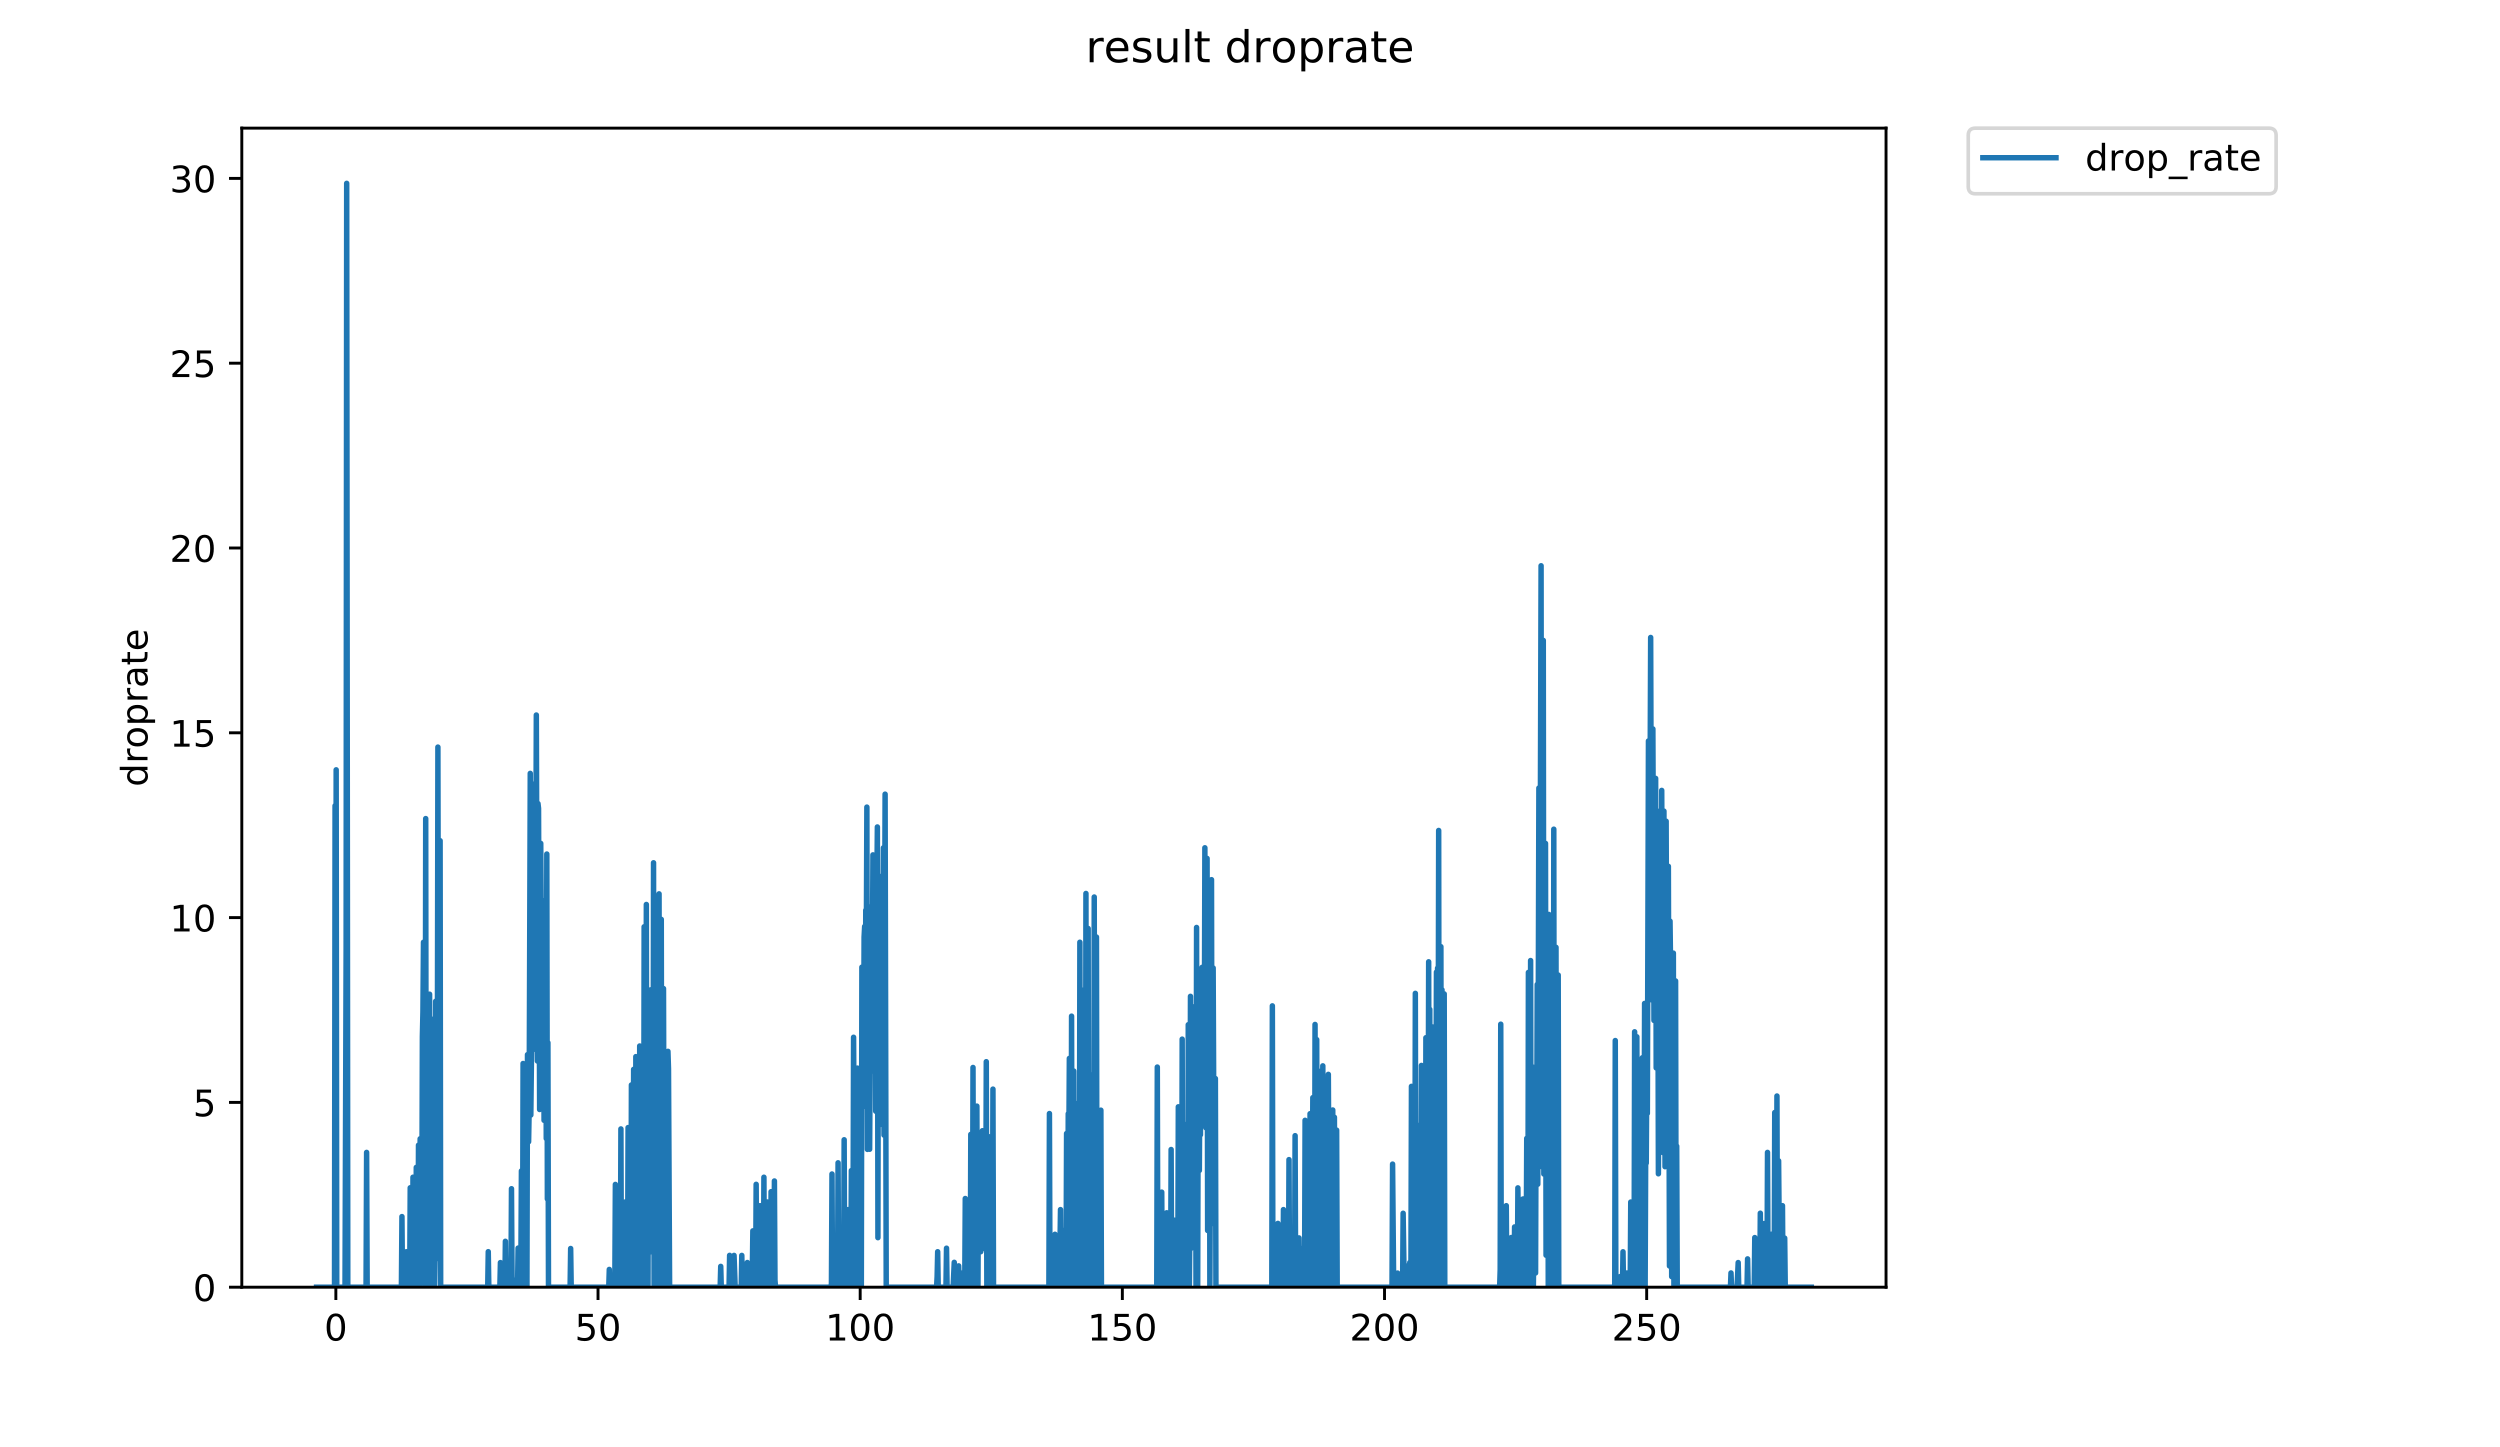 <?xml version="1.0" encoding="utf-8" standalone="no"?>
<!DOCTYPE svg PUBLIC "-//W3C//DTD SVG 1.1//EN"
  "http://www.w3.org/Graphics/SVG/1.1/DTD/svg11.dtd">
<!-- Created with matplotlib (https://matplotlib.org/) -->
<svg height="396pt" version="1.1" viewBox="0 0 684 396" width="684pt" xmlns="http://www.w3.org/2000/svg" xmlns:xlink="http://www.w3.org/1999/xlink">
 <defs>
  <style type="text/css">
*{stroke-linecap:butt;stroke-linejoin:round;}
  </style>
 </defs>
 <g id="figure_1">
  <g id="patch_1">
   <path d="M 0 396 
L 684 396 
L 684 0 
L 0 0 
z
" style="fill:#ffffff;"/>
  </g>
  <g id="axes_1">
   <g id="patch_2">
    <path d="M 66.159 352.174 
L 516.019 352.174 
L 516.019 35.062 
L 66.159 35.062 
z
" style="fill:#ffffff;"/>
   </g>
   <g id="matplotlib.axis_1">
    <g id="xtick_1">
     <g id="line2d_1">
      <defs>
       <path d="M 0 0 
L 0 3.5 
" id="maf3c50cf03" style="stroke:#000000;stroke-width:0.8;"/>
      </defs>
      <g>
       <use style="stroke:#000000;stroke-width:0.8;" x="91.889" xlink:href="#maf3c50cf03" y="352.174"/>
      </g>
     </g>
     <g id="text_1">
      <!-- 0 -->
      <defs>
       <path d="M 31.781 66.406 
Q 24.172 66.406 20.328 58.906 
Q 16.5 51.422 16.5 36.375 
Q 16.5 21.391 20.328 13.891 
Q 24.172 6.391 31.781 6.391 
Q 39.453 6.391 43.281 13.891 
Q 47.125 21.391 47.125 36.375 
Q 47.125 51.422 43.281 58.906 
Q 39.453 66.406 31.781 66.406 
z
M 31.781 74.219 
Q 44.047 74.219 50.516 64.516 
Q 56.984 54.828 56.984 36.375 
Q 56.984 17.969 50.516 8.266 
Q 44.047 -1.422 31.781 -1.422 
Q 19.531 -1.422 13.062 8.266 
Q 6.594 17.969 6.594 36.375 
Q 6.594 54.828 13.062 64.516 
Q 19.531 74.219 31.781 74.219 
z
" id="DejaVuSans-48"/>
      </defs>
      <g transform="translate(88.708 366.773)scale(0.1 -0.1)">
       <use xlink:href="#DejaVuSans-48"/>
      </g>
     </g>
    </g>
    <g id="xtick_2">
     <g id="line2d_2">
      <g>
       <use style="stroke:#000000;stroke-width:0.8;" x="163.618" xlink:href="#maf3c50cf03" y="352.174"/>
      </g>
     </g>
     <g id="text_2">
      <!-- 50 -->
      <defs>
       <path d="M 10.797 72.906 
L 49.516 72.906 
L 49.516 64.594 
L 19.828 64.594 
L 19.828 46.734 
Q 21.969 47.469 24.109 47.828 
Q 26.266 48.188 28.422 48.188 
Q 40.625 48.188 47.75 41.5 
Q 54.891 34.812 54.891 23.391 
Q 54.891 11.625 47.562 5.094 
Q 40.234 -1.422 26.906 -1.422 
Q 22.312 -1.422 17.547 -0.641 
Q 12.797 0.141 7.719 1.703 
L 7.719 11.625 
Q 12.109 9.234 16.797 8.062 
Q 21.484 6.891 26.703 6.891 
Q 35.156 6.891 40.078 11.328 
Q 45.016 15.766 45.016 23.391 
Q 45.016 31 40.078 35.438 
Q 35.156 39.891 26.703 39.891 
Q 22.75 39.891 18.812 39.016 
Q 14.891 38.141 10.797 36.281 
z
" id="DejaVuSans-53"/>
      </defs>
      <g transform="translate(157.255 366.773)scale(0.1 -0.1)">
       <use xlink:href="#DejaVuSans-53"/>
       <use x="63.623" xlink:href="#DejaVuSans-48"/>
      </g>
     </g>
    </g>
    <g id="xtick_3">
     <g id="line2d_3">
      <g>
       <use style="stroke:#000000;stroke-width:0.8;" x="235.346" xlink:href="#maf3c50cf03" y="352.174"/>
      </g>
     </g>
     <g id="text_3">
      <!-- 100 -->
      <defs>
       <path d="M 12.406 8.297 
L 28.516 8.297 
L 28.516 63.922 
L 10.984 60.406 
L 10.984 69.391 
L 28.422 72.906 
L 38.281 72.906 
L 38.281 8.297 
L 54.391 8.297 
L 54.391 0 
L 12.406 0 
z
" id="DejaVuSans-49"/>
      </defs>
      <g transform="translate(225.802 366.773)scale(0.1 -0.1)">
       <use xlink:href="#DejaVuSans-49"/>
       <use x="63.623" xlink:href="#DejaVuSans-48"/>
       <use x="127.246" xlink:href="#DejaVuSans-48"/>
      </g>
     </g>
    </g>
    <g id="xtick_4">
     <g id="line2d_4">
      <g>
       <use style="stroke:#000000;stroke-width:0.8;" x="307.074" xlink:href="#maf3c50cf03" y="352.174"/>
      </g>
     </g>
     <g id="text_4">
      <!-- 150 -->
      <g transform="translate(297.53 366.773)scale(0.1 -0.1)">
       <use xlink:href="#DejaVuSans-49"/>
       <use x="63.623" xlink:href="#DejaVuSans-53"/>
       <use x="127.246" xlink:href="#DejaVuSans-48"/>
      </g>
     </g>
    </g>
    <g id="xtick_5">
     <g id="line2d_5">
      <g>
       <use style="stroke:#000000;stroke-width:0.8;" x="378.803" xlink:href="#maf3c50cf03" y="352.174"/>
      </g>
     </g>
     <g id="text_5">
      <!-- 200 -->
      <defs>
       <path d="M 19.188 8.297 
L 53.609 8.297 
L 53.609 0 
L 7.328 0 
L 7.328 8.297 
Q 12.938 14.109 22.625 23.891 
Q 32.328 33.688 34.812 36.531 
Q 39.547 41.844 41.422 45.531 
Q 43.312 49.219 43.312 52.781 
Q 43.312 58.594 39.234 62.25 
Q 35.156 65.922 28.609 65.922 
Q 23.969 65.922 18.812 64.312 
Q 13.672 62.703 7.812 59.422 
L 7.812 69.391 
Q 13.766 71.781 18.938 73 
Q 24.125 74.219 28.422 74.219 
Q 39.75 74.219 46.484 68.547 
Q 53.219 62.891 53.219 53.422 
Q 53.219 48.922 51.531 44.891 
Q 49.859 40.875 45.406 35.406 
Q 44.188 33.984 37.641 27.219 
Q 31.109 20.453 19.188 8.297 
z
" id="DejaVuSans-50"/>
      </defs>
      <g transform="translate(369.259 366.773)scale(0.1 -0.1)">
       <use xlink:href="#DejaVuSans-50"/>
       <use x="63.623" xlink:href="#DejaVuSans-48"/>
       <use x="127.246" xlink:href="#DejaVuSans-48"/>
      </g>
     </g>
    </g>
    <g id="xtick_6">
     <g id="line2d_6">
      <g>
       <use style="stroke:#000000;stroke-width:0.8;" x="450.531" xlink:href="#maf3c50cf03" y="352.174"/>
      </g>
     </g>
     <g id="text_6">
      <!-- 250 -->
      <g transform="translate(440.987 366.773)scale(0.1 -0.1)">
       <use xlink:href="#DejaVuSans-50"/>
       <use x="63.623" xlink:href="#DejaVuSans-53"/>
       <use x="127.246" xlink:href="#DejaVuSans-48"/>
      </g>
     </g>
    </g>
   </g>
   <g id="matplotlib.axis_2">
    <g id="ytick_1">
     <g id="line2d_7">
      <defs>
       <path d="M 0 0 
L -3.5 0 
" id="mb885579835" style="stroke:#000000;stroke-width:0.8;"/>
      </defs>
      <g>
       <use style="stroke:#000000;stroke-width:0.8;" x="66.159" xlink:href="#mb885579835" y="352.174"/>
      </g>
     </g>
     <g id="text_7">
      <!-- 0 -->
      <g transform="translate(52.796 355.973)scale(0.1 -0.1)">
       <use xlink:href="#DejaVuSans-48"/>
      </g>
     </g>
    </g>
    <g id="ytick_2">
     <g id="line2d_8">
      <g>
       <use style="stroke:#000000;stroke-width:0.8;" x="66.159" xlink:href="#mb885579835" y="301.614"/>
      </g>
     </g>
     <g id="text_8">
      <!-- 5 -->
      <g transform="translate(52.796 305.413)scale(0.1 -0.1)">
       <use xlink:href="#DejaVuSans-53"/>
      </g>
     </g>
    </g>
    <g id="ytick_3">
     <g id="line2d_9">
      <g>
       <use style="stroke:#000000;stroke-width:0.8;" x="66.159" xlink:href="#mb885579835" y="251.054"/>
      </g>
     </g>
     <g id="text_9">
      <!-- 10 -->
      <g transform="translate(46.434 254.853)scale(0.1 -0.1)">
       <use xlink:href="#DejaVuSans-49"/>
       <use x="63.623" xlink:href="#DejaVuSans-48"/>
      </g>
     </g>
    </g>
    <g id="ytick_4">
     <g id="line2d_10">
      <g>
       <use style="stroke:#000000;stroke-width:0.8;" x="66.159" xlink:href="#mb885579835" y="200.493"/>
      </g>
     </g>
     <g id="text_10">
      <!-- 15 -->
      <g transform="translate(46.434 204.292)scale(0.1 -0.1)">
       <use xlink:href="#DejaVuSans-49"/>
       <use x="63.623" xlink:href="#DejaVuSans-53"/>
      </g>
     </g>
    </g>
    <g id="ytick_5">
     <g id="line2d_11">
      <g>
       <use style="stroke:#000000;stroke-width:0.8;" x="66.159" xlink:href="#mb885579835" y="149.933"/>
      </g>
     </g>
     <g id="text_11">
      <!-- 20 -->
      <g transform="translate(46.434 153.732)scale(0.1 -0.1)">
       <use xlink:href="#DejaVuSans-50"/>
       <use x="63.623" xlink:href="#DejaVuSans-48"/>
      </g>
     </g>
    </g>
    <g id="ytick_6">
     <g id="line2d_12">
      <g>
       <use style="stroke:#000000;stroke-width:0.8;" x="66.159" xlink:href="#mb885579835" y="99.373"/>
      </g>
     </g>
     <g id="text_12">
      <!-- 25 -->
      <g transform="translate(46.434 103.172)scale(0.1 -0.1)">
       <use xlink:href="#DejaVuSans-50"/>
       <use x="63.623" xlink:href="#DejaVuSans-53"/>
      </g>
     </g>
    </g>
    <g id="ytick_7">
     <g id="line2d_13">
      <g>
       <use style="stroke:#000000;stroke-width:0.8;" x="66.159" xlink:href="#mb885579835" y="48.812"/>
      </g>
     </g>
     <g id="text_13">
      <!-- 30 -->
      <defs>
       <path d="M 40.578 39.312 
Q 47.656 37.797 51.625 33 
Q 55.609 28.219 55.609 21.188 
Q 55.609 10.406 48.188 4.484 
Q 40.766 -1.422 27.094 -1.422 
Q 22.516 -1.422 17.656 -0.516 
Q 12.797 0.391 7.625 2.203 
L 7.625 11.719 
Q 11.719 9.328 16.594 8.109 
Q 21.484 6.891 26.812 6.891 
Q 36.078 6.891 40.938 10.547 
Q 45.797 14.203 45.797 21.188 
Q 45.797 27.641 41.281 31.266 
Q 36.766 34.906 28.719 34.906 
L 20.219 34.906 
L 20.219 43.016 
L 29.109 43.016 
Q 36.375 43.016 40.234 45.922 
Q 44.094 48.828 44.094 54.297 
Q 44.094 59.906 40.109 62.906 
Q 36.141 65.922 28.719 65.922 
Q 24.656 65.922 20.016 65.031 
Q 15.375 64.156 9.812 62.312 
L 9.812 71.094 
Q 15.438 72.656 20.344 73.438 
Q 25.25 74.219 29.594 74.219 
Q 40.828 74.219 47.359 69.109 
Q 53.906 64.016 53.906 55.328 
Q 53.906 49.266 50.438 45.094 
Q 46.969 40.922 40.578 39.312 
z
" id="DejaVuSans-51"/>
      </defs>
      <g transform="translate(46.434 52.611)scale(0.1 -0.1)">
       <use xlink:href="#DejaVuSans-51"/>
       <use x="63.623" xlink:href="#DejaVuSans-48"/>
      </g>
     </g>
    </g>
    <g id="text_14">
     <!-- droprate -->
     <defs>
      <path d="M 45.406 46.391 
L 45.406 75.984 
L 54.391 75.984 
L 54.391 0 
L 45.406 0 
L 45.406 8.203 
Q 42.578 3.328 38.25 0.953 
Q 33.938 -1.422 27.875 -1.422 
Q 17.969 -1.422 11.734 6.484 
Q 5.516 14.406 5.516 27.297 
Q 5.516 40.188 11.734 48.094 
Q 17.969 56 27.875 56 
Q 33.938 56 38.25 53.625 
Q 42.578 51.266 45.406 46.391 
z
M 14.797 27.297 
Q 14.797 17.391 18.875 11.75 
Q 22.953 6.109 30.078 6.109 
Q 37.203 6.109 41.297 11.75 
Q 45.406 17.391 45.406 27.297 
Q 45.406 37.203 41.297 42.844 
Q 37.203 48.484 30.078 48.484 
Q 22.953 48.484 18.875 42.844 
Q 14.797 37.203 14.797 27.297 
z
" id="DejaVuSans-100"/>
      <path d="M 41.109 46.297 
Q 39.594 47.172 37.812 47.578 
Q 36.031 48 33.891 48 
Q 26.266 48 22.188 43.047 
Q 18.109 38.094 18.109 28.812 
L 18.109 0 
L 9.078 0 
L 9.078 54.688 
L 18.109 54.688 
L 18.109 46.188 
Q 20.953 51.172 25.484 53.578 
Q 30.031 56 36.531 56 
Q 37.453 56 38.578 55.875 
Q 39.703 55.766 41.062 55.516 
z
" id="DejaVuSans-114"/>
      <path d="M 30.609 48.391 
Q 23.391 48.391 19.188 42.75 
Q 14.984 37.109 14.984 27.297 
Q 14.984 17.484 19.156 11.844 
Q 23.344 6.203 30.609 6.203 
Q 37.797 6.203 41.984 11.859 
Q 46.188 17.531 46.188 27.297 
Q 46.188 37.016 41.984 42.703 
Q 37.797 48.391 30.609 48.391 
z
M 30.609 56 
Q 42.328 56 49.016 48.375 
Q 55.719 40.766 55.719 27.297 
Q 55.719 13.875 49.016 6.219 
Q 42.328 -1.422 30.609 -1.422 
Q 18.844 -1.422 12.172 6.219 
Q 5.516 13.875 5.516 27.297 
Q 5.516 40.766 12.172 48.375 
Q 18.844 56 30.609 56 
z
" id="DejaVuSans-111"/>
      <path d="M 18.109 8.203 
L 18.109 -20.797 
L 9.078 -20.797 
L 9.078 54.688 
L 18.109 54.688 
L 18.109 46.391 
Q 20.953 51.266 25.266 53.625 
Q 29.594 56 35.594 56 
Q 45.562 56 51.781 48.094 
Q 58.016 40.188 58.016 27.297 
Q 58.016 14.406 51.781 6.484 
Q 45.562 -1.422 35.594 -1.422 
Q 29.594 -1.422 25.266 0.953 
Q 20.953 3.328 18.109 8.203 
z
M 48.688 27.297 
Q 48.688 37.203 44.609 42.844 
Q 40.531 48.484 33.406 48.484 
Q 26.266 48.484 22.188 42.844 
Q 18.109 37.203 18.109 27.297 
Q 18.109 17.391 22.188 11.75 
Q 26.266 6.109 33.406 6.109 
Q 40.531 6.109 44.609 11.75 
Q 48.688 17.391 48.688 27.297 
z
" id="DejaVuSans-112"/>
      <path d="M 34.281 27.484 
Q 23.391 27.484 19.188 25 
Q 14.984 22.516 14.984 16.5 
Q 14.984 11.719 18.141 8.906 
Q 21.297 6.109 26.703 6.109 
Q 34.188 6.109 38.703 11.406 
Q 43.219 16.703 43.219 25.484 
L 43.219 27.484 
z
M 52.203 31.203 
L 52.203 0 
L 43.219 0 
L 43.219 8.297 
Q 40.141 3.328 35.547 0.953 
Q 30.953 -1.422 24.312 -1.422 
Q 15.922 -1.422 10.953 3.297 
Q 6 8.016 6 15.922 
Q 6 25.141 12.172 29.828 
Q 18.359 34.516 30.609 34.516 
L 43.219 34.516 
L 43.219 35.406 
Q 43.219 41.609 39.141 45 
Q 35.062 48.391 27.688 48.391 
Q 23 48.391 18.547 47.266 
Q 14.109 46.141 10.016 43.891 
L 10.016 52.203 
Q 14.938 54.109 19.578 55.047 
Q 24.219 56 28.609 56 
Q 40.484 56 46.344 49.844 
Q 52.203 43.703 52.203 31.203 
z
" id="DejaVuSans-97"/>
      <path d="M 18.312 70.219 
L 18.312 54.688 
L 36.812 54.688 
L 36.812 47.703 
L 18.312 47.703 
L 18.312 18.016 
Q 18.312 11.328 20.141 9.422 
Q 21.969 7.516 27.594 7.516 
L 36.812 7.516 
L 36.812 0 
L 27.594 0 
Q 17.188 0 13.234 3.875 
Q 9.281 7.766 9.281 18.016 
L 9.281 47.703 
L 2.688 47.703 
L 2.688 54.688 
L 9.281 54.688 
L 9.281 70.219 
z
" id="DejaVuSans-116"/>
      <path d="M 56.203 29.594 
L 56.203 25.203 
L 14.891 25.203 
Q 15.484 15.922 20.484 11.062 
Q 25.484 6.203 34.422 6.203 
Q 39.594 6.203 44.453 7.469 
Q 49.312 8.734 54.109 11.281 
L 54.109 2.781 
Q 49.266 0.734 44.188 -0.344 
Q 39.109 -1.422 33.891 -1.422 
Q 20.797 -1.422 13.156 6.188 
Q 5.516 13.812 5.516 26.812 
Q 5.516 40.234 12.766 48.109 
Q 20.016 56 32.328 56 
Q 43.359 56 49.781 48.891 
Q 56.203 41.797 56.203 29.594 
z
M 47.219 32.234 
Q 47.125 39.594 43.094 43.984 
Q 39.062 48.391 32.422 48.391 
Q 24.906 48.391 20.391 44.141 
Q 15.875 39.891 15.188 32.172 
z
" id="DejaVuSans-101"/>
     </defs>
     <g transform="translate(40.354 215.236)rotate(-90)scale(0.1 -0.1)">
      <use xlink:href="#DejaVuSans-100"/>
      <use x="63.477" xlink:href="#DejaVuSans-114"/>
      <use x="104.559" xlink:href="#DejaVuSans-111"/>
      <use x="165.74" xlink:href="#DejaVuSans-112"/>
      <use x="229.217" xlink:href="#DejaVuSans-114"/>
      <use x="270.33" xlink:href="#DejaVuSans-97"/>
      <use x="331.609" xlink:href="#DejaVuSans-116"/>
      <use x="370.818" xlink:href="#DejaVuSans-101"/>
     </g>
    </g>
   </g>
   <g id="line2d_14">
    <path clip-path="url(#p07ee293191)" d="M 86.607 352.174 
L 91.524 352.174 
L 91.675 220.446 
L 91.826 351.205 
L 91.977 210.625 
L 92.128 352.174 
L 94.398 352.174 
L 94.701 259.721 
L 94.853 50.163 
L 95.155 352.174 
L 100.153 352.174 
L 100.304 315.297 
L 100.456 352.174 
L 109.82 352.174 
L 109.972 332.858 
L 110.123 352.174 
L 111.029 352.174 
L 111.18 342.479 
L 111.331 352.174 
L 112.086 352.174 
L 112.237 324.976 
L 112.388 351.204 
L 112.539 352.174 
L 112.841 352.174 
L 112.991 322.09 
L 113.443 352.174 
L 113.744 352.174 
L 113.896 319.399 
L 114.047 350.235 
L 114.197 352.174 
L 114.348 352.174 
L 114.498 313.319 
L 114.803 352.174 
L 114.954 311.571 
L 115.256 350.233 
L 115.41 335.083 
L 115.561 283.667 
L 115.713 276.841 
L 115.865 257.795 
L 116.017 351.209 
L 116.168 278.912 
L 116.32 330.947 
L 116.472 223.966 
L 116.624 352.174 
L 116.776 352.174 
L 116.927 285.597 
L 117.079 339.631 
L 117.231 352.174 
L 117.383 342.525 
L 117.534 272.012 
L 117.686 352.174 
L 117.99 352.174 
L 118.141 278.842 
L 118.293 352.174 
L 118.444 352.174 
L 118.747 288.491 
L 118.899 352.174 
L 119.051 341.591 
L 119.203 273.943 
L 119.355 344.455 
L 119.506 329.982 
L 119.658 295.082 
L 119.809 204.405 
L 119.961 284.503 
L 120.112 282.436 
L 120.414 230.015 
L 120.566 352.174 
L 133.438 352.174 
L 133.589 342.46 
L 133.74 352.174 
L 136.763 352.174 
L 136.915 345.446 
L 137.066 352.174 
L 138.123 352.174 
L 138.274 339.619 
L 138.425 352.174 
L 139.789 352.174 
L 139.941 325.234 
L 140.092 349.263 
L 140.243 352.174 
L 140.996 352.174 
L 141.148 350.239 
L 141.299 352.174 
L 141.601 352.174 
L 141.752 341.479 
L 141.902 352.174 
L 142.355 352.174 
L 142.507 347.345 
L 142.659 320.363 
L 142.811 352.174 
L 142.962 352.174 
L 143.113 290.977 
L 143.414 352.174 
L 143.565 345.388 
L 143.716 318.176 
L 143.867 333.789 
L 144.02 312.689 
L 144.171 352.174 
L 144.323 288.552 
L 144.474 312.462 
L 144.625 312.386 
L 144.776 303.652 
L 145.078 211.594 
L 145.23 305.074 
L 145.533 278.09 
L 145.684 220.446 
L 145.835 268.555 
L 146.136 214.503 
L 146.438 287.092 
L 146.739 195.632 
L 147.042 290.303 
L 147.193 219.858 
L 147.344 221.164 
L 147.645 303.558 
L 147.796 242.514 
L 147.947 230.752 
L 148.25 280.292 
L 148.551 246.395 
L 148.702 257.95 
L 148.853 306.519 
L 149.004 254.065 
L 149.154 297.829 
L 149.305 258.832 
L 149.456 311.493 
L 149.607 233.666 
L 149.759 328.029 
L 149.91 285.277 
L 150.065 352.174 
L 155.98 352.174 
L 156.132 341.591 
L 156.283 352.174 
L 166.553 352.174 
L 166.703 347.317 
L 166.855 352.174 
L 168.064 352.174 
L 168.215 351.205 
L 168.366 324.058 
L 168.519 352.174 
L 169.425 352.174 
L 169.576 349.266 
L 169.727 351.206 
L 169.879 308.878 
L 170.03 352.174 
L 170.635 352.174 
L 170.786 347.359 
L 170.937 350.233 
L 171.088 328.861 
L 171.239 352.174 
L 171.694 352.174 
L 171.845 308.504 
L 171.996 352.174 
L 172.601 352.174 
L 172.754 296.844 
L 172.905 352.174 
L 173.208 352.174 
L 173.361 292.578 
L 173.512 352.174 
L 173.662 332.765 
L 173.813 352.174 
L 173.964 289.095 
L 174.116 352.174 
L 174.267 325.106 
L 174.418 352.174 
L 174.569 320.18 
L 174.871 352.174 
L 175.022 286.184 
L 175.173 341.499 
L 175.325 317.405 
L 175.48 352.174 
L 175.631 322.405 
L 175.783 328.928 
L 175.933 307.534 
L 176.084 352.174 
L 176.236 253.567 
L 176.387 352.174 
L 176.538 271.704 
L 176.69 352.174 
L 176.84 247.466 
L 176.993 350.248 
L 177.144 275.656 
L 177.295 352.174 
L 177.446 274.464 
L 177.597 309.515 
L 177.748 308.713 
L 177.9 342.525 
L 178.051 270.813 
L 178.202 339.57 
L 178.353 338.575 
L 178.505 274.761 
L 178.656 341.55 
L 178.807 236.055 
L 178.958 352.174 
L 179.412 256.284 
L 179.563 352.174 
L 179.715 321.327 
L 179.867 329.939 
L 180.018 289.216 
L 180.169 352.174 
L 180.32 244.558 
L 180.47 352.174 
L 180.621 267.745 
L 180.774 352.174 
L 180.925 251.537 
L 181.077 341.57 
L 181.229 297.07 
L 181.38 352.174 
L 181.533 270.47 
L 181.684 326.172 
L 181.836 295.246 
L 181.988 352.174 
L 182.14 290.539 
L 182.292 326.221 
L 182.444 316.643 
L 182.597 332.95 
L 182.749 287.65 
L 182.9 292.408 
L 183.205 352.174 
L 197.036 352.174 
L 197.191 346.483 
L 197.343 352.174 
L 199.47 352.174 
L 199.622 343.465 
L 199.775 352.174 
L 200.685 352.174 
L 200.837 343.482 
L 201.14 352.174 
L 202.803 352.174 
L 202.955 343.482 
L 203.106 352.174 
L 204.315 352.174 
L 204.467 345.426 
L 204.618 352.174 
L 205.675 352.174 
L 205.827 348.307 
L 205.979 336.765 
L 206.13 352.174 
L 206.733 352.174 
L 206.884 324.031 
L 207.038 351.222 
L 207.19 352.174 
L 207.796 352.174 
L 207.947 329.875 
L 208.099 352.174 
L 208.856 352.174 
L 209.007 322.09 
L 209.158 352.174 
L 209.761 352.174 
L 209.911 328.861 
L 210.215 352.174 
L 210.366 352.174 
L 210.517 350.235 
L 210.668 352.174 
L 210.822 352.174 
L 210.972 326.047 
L 211.124 352.174 
L 211.729 352.174 
L 211.88 323.117 
L 212.031 350.235 
L 212.182 352.174 
L 227.329 352.174 
L 227.48 351.207 
L 227.632 321.209 
L 227.783 352.174 
L 229.146 352.174 
L 229.297 318.143 
L 229.448 352.174 
L 230.808 352.174 
L 230.961 311.841 
L 231.112 352.174 
L 231.87 352.174 
L 232.022 330.947 
L 232.173 349.26 
L 232.325 352.174 
L 232.78 352.174 
L 232.932 320.272 
L 233.235 352.174 
L 233.386 336.662 
L 233.538 283.797 
L 233.84 335.708 
L 233.992 352.174 
L 234.144 304.804 
L 234.296 344.455 
L 234.448 352.174 
L 234.599 292.236 
L 234.751 335.724 
L 234.902 294.225 
L 235.053 352.174 
L 235.204 306.519 
L 235.356 327.087 
L 235.507 302.776 
L 235.658 352.174 
L 235.81 264.62 
L 236.114 294.114 
L 236.265 298.748 
L 236.416 256.376 
L 236.567 253.473 
L 236.718 302.729 
L 236.87 249.029 
L 237.022 258.936 
L 237.174 220.824 
L 237.325 314.471 
L 237.477 256.376 
L 237.629 248.065 
L 237.78 262.268 
L 237.931 314.435 
L 238.233 262.095 
L 238.536 290.303 
L 238.838 233.893 
L 238.989 293.09 
L 239.14 250.375 
L 239.291 287.154 
L 239.442 237.551 
L 239.594 304.021 
L 239.746 236.608 
L 239.897 243.588 
L 240.048 226.258 
L 240.199 338.627 
L 240.352 239.604 
L 240.503 242.724 
L 240.805 307.662 
L 240.957 262.268 
L 241.108 263.404 
L 241.259 256.1 
L 241.41 265.804 
L 241.561 260.246 
L 241.713 231.954 
L 241.864 310.565 
L 242.165 217.282 
L 242.469 352.174 
L 256.247 352.174 
L 256.398 349.268 
L 256.548 342.47 
L 256.699 352.174 
L 258.816 352.174 
L 258.967 341.509 
L 259.118 352.174 
L 260.78 352.174 
L 261.082 345.375 
L 261.233 352.174 
L 262.138 352.174 
L 262.289 346.346 
L 262.44 352.174 
L 263.195 352.174 
L 263.346 348.292 
L 263.497 352.174 
L 263.948 352.174 
L 264.099 327.913 
L 264.401 352.174 
L 264.703 352.174 
L 264.854 340.529 
L 265.005 352.174 
L 265.459 352.174 
L 265.609 310.365 
L 265.912 352.174 
L 266.063 352.174 
L 266.214 292.064 
L 266.365 352.174 
L 266.516 352.174 
L 266.667 320.149 
L 266.817 324.004 
L 267.12 352.174 
L 267.271 302.634 
L 267.422 352.174 
L 267.573 352.174 
L 267.724 310.445 
L 267.875 320.119 
L 268.025 317.204 
L 268.176 322.032 
L 268.327 342.47 
L 268.478 312.386 
L 268.63 329.982 
L 268.784 309.367 
L 268.935 337.673 
L 269.087 341.581 
L 269.239 320.393 
L 269.543 316.609 
L 269.695 339.666 
L 269.847 290.48 
L 270 352.174 
L 270.152 314.615 
L 270.303 352.174 
L 270.456 310.959 
L 270.759 352.174 
L 271.063 314.615 
L 271.215 352.174 
L 271.367 352.174 
L 271.518 350.235 
L 271.67 297.985 
L 271.825 352.174 
L 286.974 352.174 
L 287.125 304.668 
L 287.276 352.174 
L 288.336 352.174 
L 288.488 351.209 
L 288.639 337.701 
L 288.791 352.174 
L 289.85 352.174 
L 290.152 330.947 
L 290.303 352.174 
L 290.756 352.174 
L 290.907 336.662 
L 291.058 352.174 
L 291.661 352.174 
L 291.815 310.12 
L 291.967 351.214 
L 292.118 352.174 
L 292.27 304.713 
L 292.421 315.297 
L 292.573 289.576 
L 292.724 352.174 
L 293.027 352.174 
L 293.178 278.019 
L 293.331 352.174 
L 293.482 352.174 
L 293.634 347.354 
L 293.785 293.034 
L 293.936 352.174 
L 294.087 352.174 
L 294.238 313.282 
L 294.389 317.372 
L 294.541 352.174 
L 294.695 352.174 
L 294.846 301.904 
L 294.998 349.279 
L 295.149 352.174 
L 295.3 352.174 
L 295.452 257.795 
L 295.603 352.174 
L 295.905 352.174 
L 296.056 270.891 
L 296.208 352.174 
L 296.359 352.174 
L 296.509 335.677 
L 296.66 303.512 
L 296.811 352.174 
L 296.962 352.174 
L 297.113 244.454 
L 297.266 352.174 
L 297.569 352.174 
L 297.721 254.036 
L 297.872 352.174 
L 298.174 352.174 
L 298.325 331.834 
L 298.477 352.174 
L 298.628 344.44 
L 298.779 294.059 
L 298.931 346.368 
L 299.082 352.174 
L 299.233 352.174 
L 299.384 245.425 
L 299.535 346.351 
L 299.686 352.174 
L 299.838 352.174 
L 299.989 256.376 
L 300.141 352.174 
L 300.443 352.174 
L 300.594 305.593 
L 300.744 352.174 
L 301.046 352.174 
L 301.198 303.745 
L 301.351 352.174 
L 316.488 352.174 
L 316.639 291.949 
L 316.79 352.174 
L 317.698 352.174 
L 317.849 326.172 
L 318.002 352.174 
L 319.061 352.174 
L 319.212 331.814 
L 319.514 352.174 
L 320.271 352.174 
L 320.422 314.507 
L 320.574 352.174 
L 321.027 352.174 
L 321.33 333.841 
L 321.481 352.174 
L 321.632 352.174 
L 321.782 344.403 
L 321.934 352.174 
L 322.086 341.57 
L 322.237 352.174 
L 322.388 302.823 
L 322.539 352.174 
L 322.69 352.174 
L 322.841 312.309 
L 323.294 352.174 
L 323.445 284.308 
L 323.597 352.174 
L 323.899 324.085 
L 324.05 329.854 
L 324.201 329.897 
L 324.352 343.44 
L 324.503 345.401 
L 324.654 307.576 
L 324.957 352.174 
L 325.108 280.361 
L 325.259 349.263 
L 325.41 352.174 
L 325.561 332.784 
L 325.712 272.597 
L 325.864 341.57 
L 326.015 336.706 
L 326.32 277.056 
L 326.472 282.966 
L 326.624 303.012 
L 326.775 275.435 
L 326.927 334.839 
L 327.078 289.156 
L 327.229 352.174 
L 327.381 253.755 
L 327.532 348.296 
L 327.684 352.174 
L 327.836 293.54 
L 327.988 286.499 
L 328.139 320.241 
L 328.29 294.059 
L 328.442 310.485 
L 328.593 266.135 
L 328.744 275.656 
L 328.894 264.666 
L 329.046 274.761 
L 329.349 300.888 
L 329.501 287.65 
L 329.652 231.954 
L 329.803 307.491 
L 329.954 308.588 
L 330.256 234.863 
L 330.407 336.662 
L 330.56 281.246 
L 330.712 331.007 
L 330.863 242.724 
L 331.014 352.174 
L 331.467 240.68 
L 331.618 324.058 
L 331.92 264.834 
L 332.223 334.839 
L 332.525 295.082 
L 332.677 352.174 
L 347.964 352.174 
L 348.116 275.203 
L 348.268 352.174 
L 349.485 352.174 
L 349.636 334.723 
L 349.787 352.174 
L 351.001 352.174 
L 351.152 330.947 
L 351.304 352.174 
L 352.516 352.174 
L 352.668 317.272 
L 352.82 352.174 
L 354.188 352.174 
L 354.34 310.723 
L 354.492 352.174 
L 355.252 352.174 
L 355.404 338.691 
L 355.555 352.174 
L 355.858 352.174 
L 356.01 341.591 
L 356.162 352.174 
L 356.919 352.174 
L 357.07 306.519 
L 357.22 352.174 
L 357.371 352.174 
L 357.524 346.396 
L 357.675 348.315 
L 357.827 352.174 
L 358.281 352.174 
L 358.432 304.713 
L 358.583 342.507 
L 358.735 349.271 
L 358.886 326.097 
L 359.037 326.047 
L 359.19 300.317 
L 359.342 352.174 
L 359.645 352.174 
L 359.795 280.292 
L 359.947 352.174 
L 360.098 338.601 
L 360.249 284.438 
L 360.402 352.174 
L 360.554 352.174 
L 360.708 296.896 
L 360.859 352.174 
L 361.01 352.174 
L 361.161 349.263 
L 361.312 293.09 
L 361.465 352.174 
L 361.769 352.174 
L 361.921 291.617 
L 362.074 352.174 
L 362.225 352.174 
L 362.376 307.534 
L 362.527 322.119 
L 362.678 352.174 
L 362.979 303.652 
L 363.13 352.174 
L 363.282 352.174 
L 363.433 293.947 
L 363.735 352.174 
L 363.886 344.418 
L 364.037 303.745 
L 364.188 352.174 
L 364.339 352.174 
L 364.641 303.698 
L 364.793 352.174 
L 364.945 340.65 
L 365.096 305.682 
L 365.247 352.174 
L 365.398 352.174 
L 365.549 337.631 
L 365.703 309.205 
L 365.858 352.174 
L 380.856 352.174 
L 381.009 318.499 
L 381.312 352.174 
L 382.228 352.174 
L 382.38 348.315 
L 382.532 352.174 
L 383.746 352.174 
L 383.897 331.95 
L 384.202 352.174 
L 384.957 352.174 
L 385.108 346.363 
L 385.26 352.174 
L 385.564 352.174 
L 385.716 345.42 
L 385.868 352.174 
L 386.019 352.174 
L 386.171 297.228 
L 386.323 352.174 
L 386.628 352.174 
L 386.78 342.571 
L 386.932 352.174 
L 387.084 352.174 
L 387.235 271.781 
L 387.386 352.174 
L 387.537 337.603 
L 387.689 352.174 
L 387.841 312.689 
L 387.994 352.174 
L 388.146 328.121 
L 388.298 352.174 
L 388.45 307.831 
L 388.754 352.174 
L 388.906 291.502 
L 389.058 346.39 
L 389.21 347.363 
L 389.362 338.743 
L 389.514 295.462 
L 389.667 344.477 
L 389.819 296.264 
L 389.971 352.174 
L 390.123 283.927 
L 390.274 285.406 
L 390.426 352.174 
L 390.578 321.356 
L 390.73 321.327 
L 390.881 263.149 
L 391.033 352.174 
L 391.186 276.165 
L 391.338 352.174 
L 391.489 308.754 
L 391.641 352.174 
L 391.793 294.391 
L 391.946 280.976 
L 392.098 352.174 
L 392.249 307.747 
L 392.401 303.976 
L 392.553 352.174 
L 392.705 281.871 
L 392.857 311.649 
L 393.014 265.955 
L 393.165 316.473 
L 393.318 264.869 
L 393.47 302.143 
L 393.622 227.215 
L 393.773 352.174 
L 393.925 267.338 
L 394.076 341.52 
L 394.227 259.011 
L 394.379 352.174 
L 394.53 270.813 
L 394.682 344.448 
L 394.833 274.613 
L 394.984 352.174 
L 395.136 271.935 
L 395.292 352.174 
L 410.3 352.174 
L 410.451 347.327 
L 410.604 280.219 
L 410.756 352.174 
L 411.815 352.174 
L 411.967 348.304 
L 412.118 329.875 
L 412.27 352.174 
L 413.327 352.174 
L 413.478 338.588 
L 413.629 352.174 
L 414.235 352.174 
L 414.386 335.692 
L 414.538 352.174 
L 415.142 352.174 
L 415.293 325.002 
L 415.596 352.174 
L 415.747 352.174 
L 415.899 332.802 
L 416.049 352.174 
L 416.503 352.174 
L 416.655 328.052 
L 416.807 352.174 
L 416.96 352.174 
L 417.111 327.959 
L 417.262 352.174 
L 417.413 352.174 
L 417.564 345.381 
L 417.715 311.454 
L 417.867 352.174 
L 418.019 352.174 
L 418.17 266.052 
L 418.321 352.174 
L 418.623 352.174 
L 418.774 262.807 
L 418.924 352.174 
L 419.075 352.174 
L 419.226 330.865 
L 419.377 291.949 
L 419.528 352.174 
L 419.679 336.647 
L 419.83 307.491 
L 419.98 315.262 
L 420.131 348.285 
L 420.281 300.592 
L 420.432 318.11 
L 420.584 269.352 
L 420.735 324.004 
L 421.038 215.603 
L 421.189 310.445 
L 421.641 154.794 
L 421.791 319.179 
L 421.943 215.734 
L 422.094 212.131 
L 422.245 175.213 
L 422.396 321.209 
L 422.547 265.887 
L 422.698 284.308 
L 422.849 230.752 
L 423 343.432 
L 423.15 272.444 
L 423.301 313.282 
L 423.451 255.915 
L 423.602 352.174 
L 423.754 250.188 
L 423.906 296.317 
L 424.057 260.07 
L 424.208 352.174 
L 424.359 305.593 
L 424.511 309.8 
L 424.663 303.152 
L 424.815 352.174 
L 424.966 352.174 
L 425.117 226.866 
L 425.269 352.174 
L 425.42 352.174 
L 425.571 332.784 
L 425.722 259.19 
L 425.874 352.174 
L 426.175 352.174 
L 426.326 266.775 
L 426.478 352.174 
L 441.786 352.174 
L 441.938 284.696 
L 442.089 349.266 
L 442.241 352.174 
L 443.145 352.174 
L 443.296 349.26 
L 443.447 352.174 
L 443.901 352.174 
L 444.053 342.488 
L 444.204 352.174 
L 444.961 352.174 
L 445.112 348.292 
L 445.265 352.174 
L 446.022 352.174 
L 446.173 328.883 
L 446.323 352.174 
L 446.778 352.174 
L 446.929 348.296 
L 447.08 352.174 
L 447.231 282.302 
L 447.382 339.558 
L 447.534 340.65 
L 447.685 346.357 
L 447.837 283.667 
L 447.989 332.858 
L 448.14 295.137 
L 448.293 352.174 
L 448.595 352.174 
L 448.747 330.926 
L 448.898 352.174 
L 449.05 321.298 
L 449.201 323.033 
L 449.352 289.396 
L 449.503 352.174 
L 449.655 299.307 
L 449.807 326.172 
L 449.958 274.538 
L 450.109 352.174 
L 450.26 315.262 
L 450.411 318.241 
L 450.562 294.225 
L 450.713 304.622 
L 451.016 202.725 
L 451.319 251.634 
L 451.621 174.412 
L 451.923 273.568 
L 452.225 199.43 
L 452.528 279.191 
L 452.68 234.119 
L 452.83 230.985 
L 452.982 212.964 
L 453.133 292.179 
L 453.284 268.635 
L 453.435 221.884 
L 453.586 258.131 
L 453.737 321.15 
L 454.04 250.861 
L 454.343 299.257 
L 454.495 271.858 
L 454.646 216.254 
L 454.798 251.344 
L 454.949 315.333 
L 455.252 221.914 
L 455.555 319.211 
L 455.857 224.687 
L 456.162 315.648 
L 456.465 237.022 
L 456.768 346.374 
L 456.92 252.017 
L 457.222 276.479 
L 457.374 349.282 
L 457.527 273.429 
L 457.678 288.552 
L 457.831 260.771 
L 457.983 352.174 
L 458.135 284.696 
L 458.287 309.8 
L 458.439 268.388 
L 458.591 352.174 
L 458.743 313.578 
L 458.894 352.174 
L 473.448 352.174 
L 473.599 348.281 
L 473.749 352.174 
L 475.262 352.174 
L 475.568 345.439 
L 475.72 352.174 
L 477.987 352.174 
L 478.139 344.433 
L 478.292 352.174 
L 479.956 352.174 
L 480.107 338.601 
L 480.26 352.174 
L 481.469 352.174 
L 481.622 331.931 
L 481.773 352.174 
L 482.532 352.174 
L 482.683 334.773 
L 482.835 352.174 
L 483.439 352.174 
L 483.59 315.297 
L 483.741 350.235 
L 483.892 352.174 
L 484.046 352.174 
L 484.198 350.246 
L 484.352 352.174 
L 484.503 352.174 
L 484.654 337.687 
L 484.807 352.174 
L 485.414 352.174 
L 485.567 304.386 
L 485.719 352.174 
L 486.021 352.174 
L 486.172 299.87 
L 486.323 352.174 
L 486.474 352.174 
L 486.626 317.603 
L 486.93 352.174 
L 487.082 352.174 
L 487.233 342.479 
L 487.384 352.174 
L 487.534 352.174 
L 487.685 329.875 
L 487.836 352.174 
L 488.139 352.174 
L 488.292 338.743 
L 488.446 352.174 
L 495.571 352.174 
L 495.571 352.174 
" style="fill:none;stroke:#1f77b4;stroke-linecap:square;stroke-width:1.5;"/>
   </g>
   <g id="patch_3">
    <path d="M 66.159 352.174 
L 66.159 35.062 
" style="fill:none;stroke:#000000;stroke-linecap:square;stroke-linejoin:miter;stroke-width:0.8;"/>
   </g>
   <g id="patch_4">
    <path d="M 516.019 352.174 
L 516.019 35.062 
" style="fill:none;stroke:#000000;stroke-linecap:square;stroke-linejoin:miter;stroke-width:0.8;"/>
   </g>
   <g id="patch_5">
    <path d="M 66.159 352.174 
L 516.019 352.174 
" style="fill:none;stroke:#000000;stroke-linecap:square;stroke-linejoin:miter;stroke-width:0.8;"/>
   </g>
   <g id="patch_6">
    <path d="M 66.159 35.062 
L 516.019 35.062 
" style="fill:none;stroke:#000000;stroke-linecap:square;stroke-linejoin:miter;stroke-width:0.8;"/>
   </g>
   <g id="legend_1">
    <g id="patch_7">
     <path d="M 540.512 53.019 
L 620.748 53.019 
Q 622.748 53.019 622.748 51.019 
L 622.748 37.062 
Q 622.748 35.062 620.748 35.062 
L 540.512 35.062 
Q 538.512 35.062 538.512 37.062 
L 538.512 51.019 
Q 538.512 53.019 540.512 53.019 
z
" style="fill:#ffffff;opacity:0.8;stroke:#cccccc;stroke-linejoin:miter;"/>
    </g>
    <g id="line2d_15">
     <path d="M 542.512 43.161 
L 562.512 43.161 
" style="fill:none;stroke:#1f77b4;stroke-linecap:square;stroke-width:1.5;"/>
    </g>
    <g id="line2d_16"/>
    <g id="text_15">
     <!-- drop_rate -->
     <defs>
      <path d="M 50.984 -16.609 
L 50.984 -23.578 
L -0.984 -23.578 
L -0.984 -16.609 
z
" id="DejaVuSans-95"/>
     </defs>
     <g transform="translate(570.512 46.661)scale(0.1 -0.1)">
      <use xlink:href="#DejaVuSans-100"/>
      <use x="63.477" xlink:href="#DejaVuSans-114"/>
      <use x="104.559" xlink:href="#DejaVuSans-111"/>
      <use x="165.74" xlink:href="#DejaVuSans-112"/>
      <use x="229.217" xlink:href="#DejaVuSans-95"/>
      <use x="279.217" xlink:href="#DejaVuSans-114"/>
      <use x="320.33" xlink:href="#DejaVuSans-97"/>
      <use x="381.609" xlink:href="#DejaVuSans-116"/>
      <use x="420.818" xlink:href="#DejaVuSans-101"/>
     </g>
    </g>
   </g>
  </g>
  <g id="text_16">
   <!-- result droprate -->
   <defs>
    <path d="M 44.281 53.078 
L 44.281 44.578 
Q 40.484 46.531 36.375 47.5 
Q 32.281 48.484 27.875 48.484 
Q 21.188 48.484 17.844 46.438 
Q 14.5 44.391 14.5 40.281 
Q 14.5 37.156 16.891 35.375 
Q 19.281 33.594 26.516 31.984 
L 29.594 31.297 
Q 39.156 29.25 43.188 25.516 
Q 47.219 21.781 47.219 15.094 
Q 47.219 7.469 41.188 3.016 
Q 35.156 -1.422 24.609 -1.422 
Q 20.219 -1.422 15.453 -0.562 
Q 10.688 0.297 5.422 2 
L 5.422 11.281 
Q 10.406 8.688 15.234 7.391 
Q 20.062 6.109 24.812 6.109 
Q 31.156 6.109 34.562 8.281 
Q 37.984 10.453 37.984 14.406 
Q 37.984 18.062 35.516 20.016 
Q 33.062 21.969 24.703 23.781 
L 21.578 24.516 
Q 13.234 26.266 9.516 29.906 
Q 5.812 33.547 5.812 39.891 
Q 5.812 47.609 11.281 51.797 
Q 16.75 56 26.812 56 
Q 31.781 56 36.172 55.266 
Q 40.578 54.547 44.281 53.078 
z
" id="DejaVuSans-115"/>
    <path d="M 8.5 21.578 
L 8.5 54.688 
L 17.484 54.688 
L 17.484 21.922 
Q 17.484 14.156 20.5 10.266 
Q 23.531 6.391 29.594 6.391 
Q 36.859 6.391 41.078 11.031 
Q 45.312 15.672 45.312 23.688 
L 45.312 54.688 
L 54.297 54.688 
L 54.297 0 
L 45.312 0 
L 45.312 8.406 
Q 42.047 3.422 37.719 1 
Q 33.406 -1.422 27.688 -1.422 
Q 18.266 -1.422 13.375 4.438 
Q 8.5 10.297 8.5 21.578 
z
M 31.109 56 
z
" id="DejaVuSans-117"/>
    <path d="M 9.422 75.984 
L 18.406 75.984 
L 18.406 0 
L 9.422 0 
z
" id="DejaVuSans-108"/>
    <path id="DejaVuSans-32"/>
   </defs>
   <g transform="translate(297.048 17.038)scale(0.12 -0.12)">
    <use xlink:href="#DejaVuSans-114"/>
    <use x="41.082" xlink:href="#DejaVuSans-101"/>
    <use x="102.605" xlink:href="#DejaVuSans-115"/>
    <use x="154.705" xlink:href="#DejaVuSans-117"/>
    <use x="218.084" xlink:href="#DejaVuSans-108"/>
    <use x="245.867" xlink:href="#DejaVuSans-116"/>
    <use x="285.076" xlink:href="#DejaVuSans-32"/>
    <use x="316.863" xlink:href="#DejaVuSans-100"/>
    <use x="380.34" xlink:href="#DejaVuSans-114"/>
    <use x="421.422" xlink:href="#DejaVuSans-111"/>
    <use x="482.604" xlink:href="#DejaVuSans-112"/>
    <use x="546.08" xlink:href="#DejaVuSans-114"/>
    <use x="587.193" xlink:href="#DejaVuSans-97"/>
    <use x="648.473" xlink:href="#DejaVuSans-116"/>
    <use x="687.682" xlink:href="#DejaVuSans-101"/>
   </g>
  </g>
 </g>
 <defs>
  <clipPath id="p07ee293191">
   <rect height="317.112" width="449.861" x="66.159" y="35.062"/>
  </clipPath>
 </defs>
</svg>
